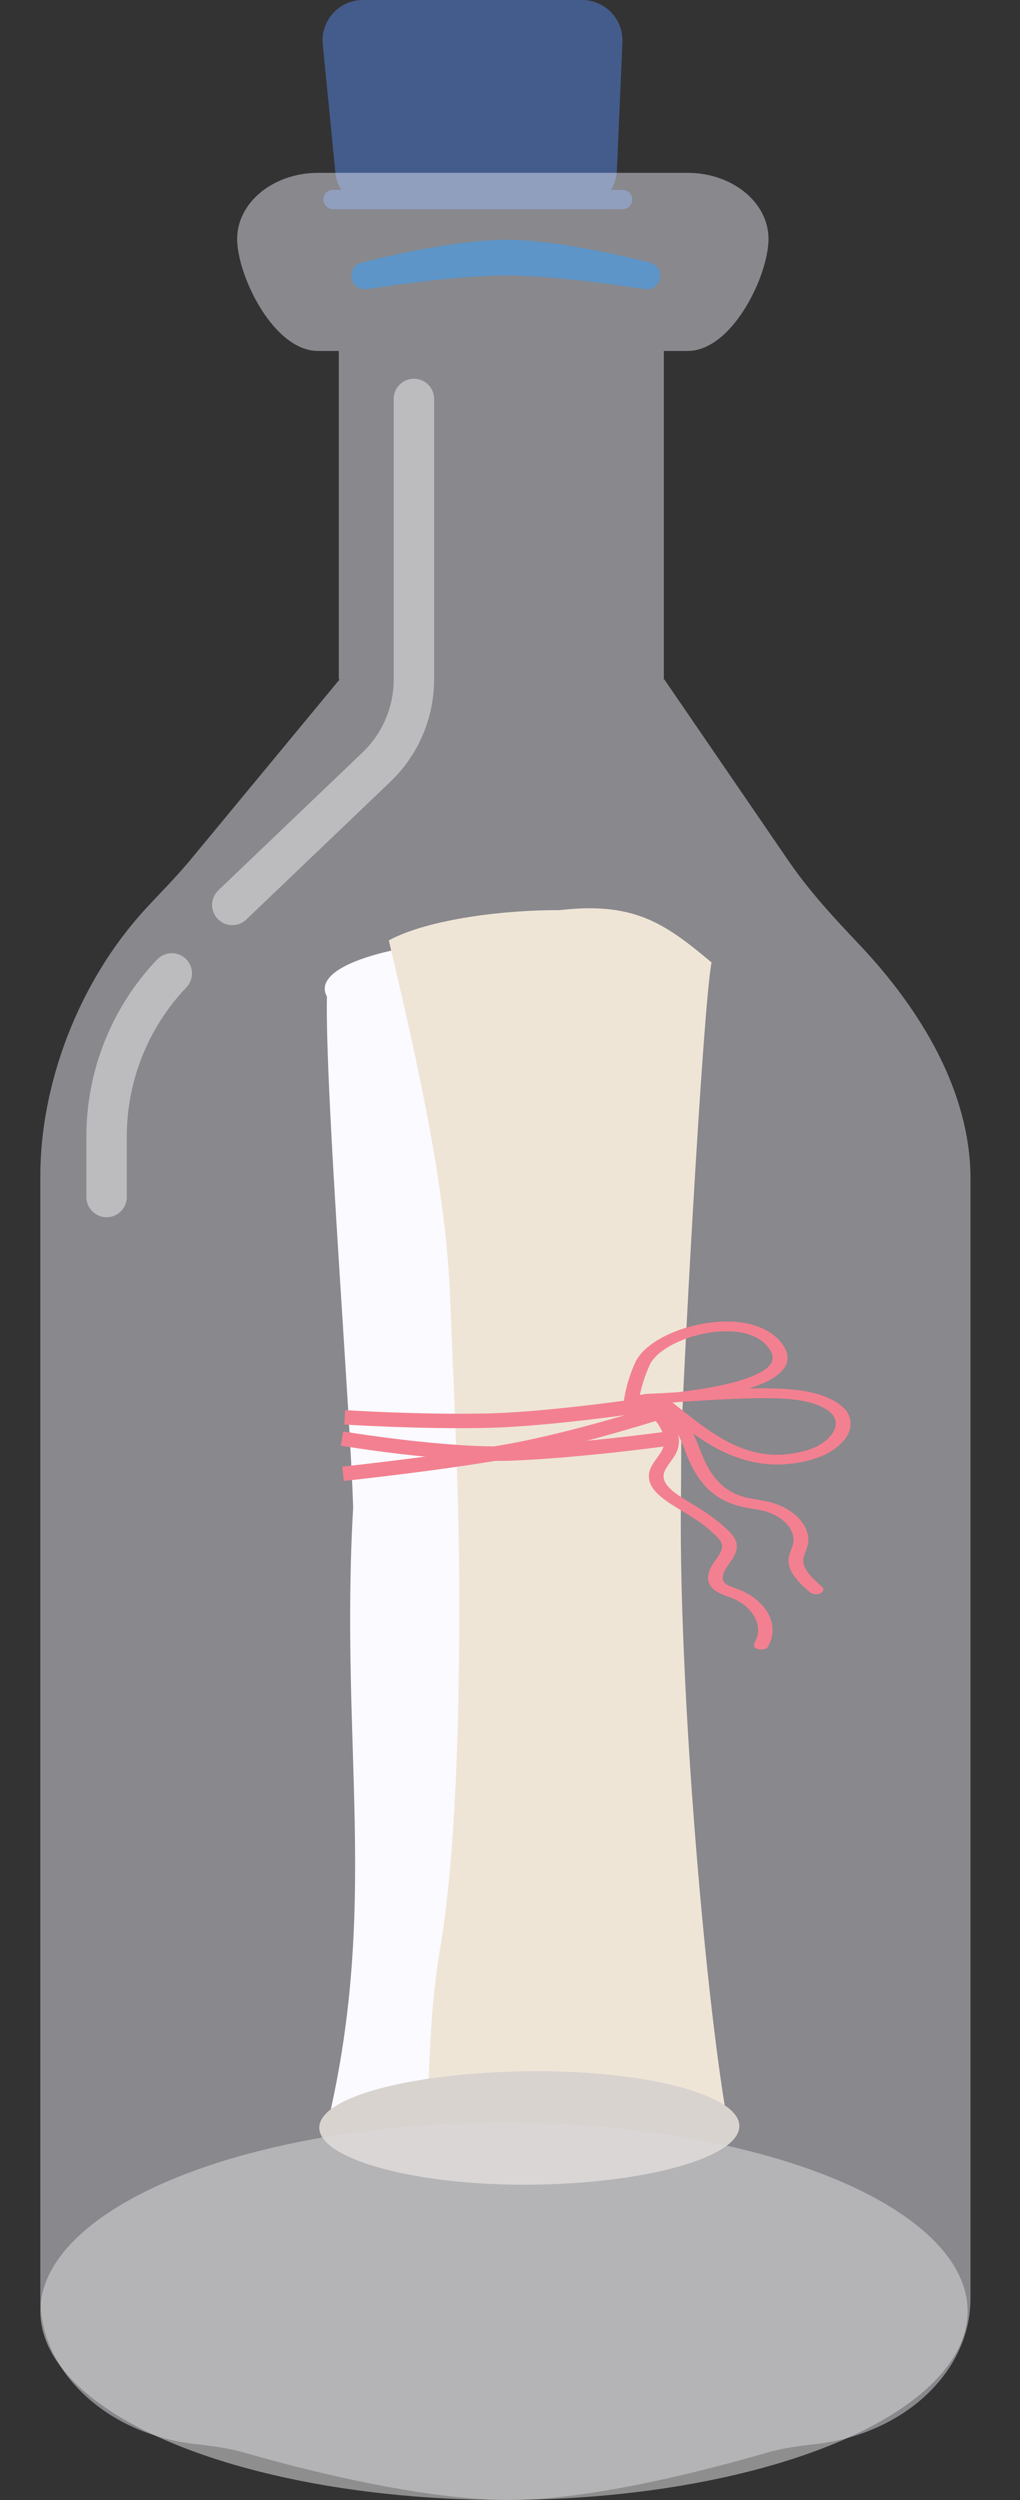 <svg width="200" height="490" viewBox="0 0 200 490" fill="none" xmlns="http://www.w3.org/2000/svg">
<rect x="0" y="0" width="200" height="490" fill="#333333" stroke="none"/>
<g clip-path="url(#clip0_43_938)">
<path d="M114.125 0C118.635 9.58855e-05 122.236 3.76 122.042 8.267L120.956 33.417C120.895 34.81 120.477 36.104 119.793 37.217H122.087C123.132 37.217 123.979 38.064 123.979 39.108C123.979 40.153 123.132 41 122.087 41H65.305C64.261 41 63.414 40.153 63.414 39.108C63.414 38.064 64.261 37.217 65.305 37.217H66.899C66.289 36.224 65.889 35.083 65.768 33.853L63.286 8.703C62.826 4.042 66.487 0 71.171 0H114.125Z" fill="#445C8C"/>
<mask id="mask0_43_938" style="mask-type:luminance" maskUnits="userSpaceOnUse" x="0" y="40" width="200" height="447">
<path d="M172.351 170.47C188.637 184.906 197.783 203.765 198.019 223.393L200 388.802V457.798C200 473.713 184.204 486.614 164.72 486.614H35.279C15.795 486.614 -4.05434e-05 473.712 0 457.798V227.169C0 207.436 9.015 184.811 25.281 170.219L66.599 133.155H66.436V66.789H62.363C53.603 66.789 46.501 60.988 46.501 53.833C46.501 46.677 53.603 40.877 62.363 40.877H134.828C143.589 40.877 150.69 46.677 150.69 53.833C150.69 60.988 143.589 66.789 134.828 66.789H130.162V133.155H130.25L172.351 170.47Z" fill="white"/>
</mask>
<g mask="url(#mask0_43_938)">
<path d="M69.245 295.536C66.549 342.789 74.614 374.1 63.785 418.079C68.911 420.878 78.291 422.575 86.818 424.269C88.393 424.582 90.212 421.845 90.191 418.15C90.157 412.022 102.439 258.764 112.246 197.574L96.78 191.508C79.357 191.069 76.876 191.537 64.103 195.345C63.721 214.261 68.709 276.609 69.245 295.536Z" fill="white"/>
<path d="M135.664 193.376C135.891 198.822 120.032 203.438 100.237 203.689C80.444 203.938 63.906 199.348 63.678 193.903C63.451 188.457 79.616 184.218 99.411 183.969C119.204 183.719 135.436 187.931 135.664 193.376Z" fill="white"/>
<path d="M90.054 316.144C90.036 334.941 89.464 363.891 86.199 382.519C83.893 395.676 83.79 416.668 83.825 423.805C110.815 433.136 142.973 417.722 142.973 417.722C138.541 394.389 133.145 332.316 133.504 295.011C133.541 291.141 133.568 287.273 133.569 283.404C133.57 276.901 137.74 197.872 139.52 188.639C130.222 180.827 124.22 176.716 109.65 178.393C99.022 178.322 83.944 180.135 76.237 184.315C81.9 208.407 87.392 232.453 88.26 254.331C89.151 277.4 90.075 293.073 90.054 316.144Z" fill="#EBDAB7"/>
<path d="M130.431 282.05C130.431 282.05 113.913 284.316 100.691 284.862C87.67 285.4 67.06 281.961 67.06 281.961" stroke="#F32639" stroke-width="2.828"/>
<path d="M131.293 276.181C131.293 276.181 115.119 281.413 102.142 283.981C89.363 286.509 67.255 288.864 67.255 288.864" stroke="#F32639" stroke-width="2.828"/>
<path d="M131.023 274.722C131.023 274.722 109.242 278.152 95.531 278.45C82.029 278.743 67.593 277.795 67.593 277.795" stroke="#F32639" stroke-width="2.828"/>
<path d="M126.873 275.12C134.72 274.815 142.514 274.005 150.391 274.04C151.158 274.044 151.925 274.058 152.691 274.087C153.046 274.101 153.399 274.119 153.754 274.14C153.823 274.144 154.412 274.186 154.048 274.158C154.256 274.175 154.463 274.191 154.669 274.211C155.407 274.279 156.142 274.369 156.867 274.488C157.224 274.547 157.579 274.613 157.93 274.686C158.085 274.719 158.239 274.753 158.393 274.789C158.489 274.812 158.583 274.836 158.678 274.858C158.778 274.883 158.754 274.876 158.607 274.838C158.663 274.853 158.719 274.868 158.775 274.884C159.462 275.073 160.126 275.298 160.75 275.566C160.886 275.624 161.017 275.685 161.15 275.745C160.885 275.624 161.31 275.83 161.377 275.866C161.679 276.027 161.966 276.2 162.239 276.384C162.369 276.472 162.49 276.565 162.617 276.655C162.765 276.76 162.486 276.534 162.611 276.649C162.669 276.703 162.731 276.753 162.789 276.807C162.991 276.992 163.173 277.187 163.331 277.391C163.337 277.398 163.496 277.618 163.398 277.477C163.302 277.336 163.446 277.557 163.452 277.565C163.506 277.655 163.556 277.746 163.6 277.838C163.65 277.94 163.695 278.044 163.734 278.148C163.751 278.194 163.767 278.24 163.782 278.287C163.791 278.318 163.844 278.558 163.818 278.405C163.792 278.241 163.829 278.474 163.83 278.488C163.838 278.535 163.845 278.583 163.851 278.629C163.862 278.724 163.87 278.818 163.872 278.912C163.876 279.03 163.873 279.148 163.865 279.266C163.862 279.314 163.854 279.361 163.851 279.408C163.837 279.612 163.899 279.217 163.849 279.436C163.75 279.869 163.591 280.281 163.377 280.696C163.291 280.862 163.379 280.699 163.396 280.67C163.361 280.726 163.326 280.783 163.289 280.839C163.221 280.941 163.152 281.042 163.077 281.141C162.927 281.342 162.763 281.537 162.586 281.727C162.487 281.833 162.384 281.938 162.277 282.041C162.212 282.103 161.975 282.309 162.165 282.147C161.943 282.335 161.715 282.52 161.47 282.695C161.239 282.862 160.997 283.021 160.744 283.173C160.617 283.249 160.487 283.321 160.358 283.395C160.308 283.424 160.141 283.503 160.385 283.382C160.295 283.427 160.206 283.474 160.116 283.518C159.577 283.78 159 284.011 158.393 284.2C158.321 284.223 158.248 284.244 158.175 284.266C158.438 284.188 158.178 284.265 158.111 284.283C157.938 284.331 157.763 284.379 157.588 284.424C157.229 284.516 156.866 284.602 156.499 284.679C155.825 284.82 155.139 284.935 154.443 285.018C154.374 285.026 154.294 285.041 154.226 285.042C154.266 285.042 154.562 285.012 154.29 285.035C154.129 285.049 153.968 285.063 153.807 285.075C153.474 285.098 153.139 285.115 152.803 285.123C152.185 285.138 151.57 285.12 150.955 285.085C150.614 285.066 151.215 285.111 150.995 285.087C150.928 285.08 150.862 285.076 150.795 285.07C150.646 285.056 150.498 285.041 150.348 285.023C150.037 284.988 149.727 284.945 149.42 284.895C148.822 284.799 148.241 284.674 147.664 284.535C147.574 284.514 147.424 284.506 147.74 284.556C147.681 284.547 147.613 284.523 147.554 284.507C147.416 284.469 147.278 284.431 147.141 284.39C146.851 284.305 146.564 284.215 146.281 284.119C145.738 283.937 145.209 283.736 144.694 283.521C144.432 283.413 144.175 283.301 143.921 283.185C143.793 283.127 143.666 283.067 143.539 283.008C143.497 282.989 143.314 282.9 143.48 282.981C143.662 283.069 143.373 282.928 143.337 282.911C142.817 282.652 142.31 282.381 141.817 282.102C137.81 279.83 134.631 277.024 131.213 274.394C130.82 274.092 130.425 273.793 130.023 273.497C129.51 273.119 128.439 273.158 127.948 273.526C127.389 273.943 127.454 274.481 128.001 274.884C131.627 277.556 134.826 280.482 138.836 282.924C142.837 285.36 147.866 287.322 153.512 287.019C156.658 286.85 159.86 286.131 162.313 284.819C164.625 283.583 166.382 281.727 166.724 279.764C166.917 278.66 166.686 277.599 165.972 276.584C165.257 275.567 164.029 274.764 162.663 274.112C159.976 272.829 156.611 272.375 153.364 272.2C149.881 272.012 146.338 272.133 142.861 272.293C138.571 272.49 134.299 272.819 130.012 273.049C128.94 273.106 127.869 273.157 126.795 273.199C126.03 273.228 125.309 273.648 125.366 274.18C125.42 274.684 126.05 275.151 126.871 275.119L126.873 275.12Z" fill="#F32639"/>
<path d="M124.971 274.752C125.883 275.589 126.775 276.437 127.579 277.322C127.969 277.751 128.34 278.188 128.678 278.635C128.768 278.753 128.855 278.872 128.941 278.992C128.939 278.99 129.04 279.137 128.988 279.059C128.928 278.971 129.05 279.155 129.062 279.172C129.217 279.41 129.362 279.652 129.494 279.896C129.746 280.36 129.952 280.835 130.093 281.317C130.106 281.364 130.118 281.41 130.131 281.456C130.176 281.613 130.112 281.325 130.136 281.483C130.153 281.592 130.178 281.699 130.195 281.808C130.231 282.055 130.248 282.304 130.245 282.553C130.243 282.678 130.236 282.802 130.225 282.926C130.22 282.973 130.212 283.019 130.208 283.066C130.195 283.224 130.244 282.937 130.203 283.093C130.14 283.345 130.081 283.594 129.984 283.841C129.897 284.065 129.786 284.284 129.669 284.502C129.657 284.526 129.572 284.672 129.657 284.531C129.631 284.573 129.604 284.616 129.578 284.659C129.498 284.786 129.413 284.912 129.326 285.038C128.714 285.932 128 286.803 127.576 287.747C127.157 288.679 127.121 289.652 127.449 290.599C128.047 292.327 129.936 293.759 131.82 294.967C133.87 296.282 136.076 297.47 137.947 298.904C138.202 299.099 138.389 299.247 138.543 299.373C138.781 299.569 139.015 299.768 139.243 299.97C139.71 300.38 140.163 300.799 140.58 301.232C140.776 301.435 140.963 301.642 141.129 301.857C141.173 301.913 141.217 301.971 141.257 302.029C141.244 302.009 141.186 301.922 141.247 302.023C141.327 302.156 141.401 302.289 141.46 302.427C141.487 302.488 141.509 302.55 141.533 302.611C141.534 302.615 141.582 302.768 141.555 302.673C141.526 302.567 141.569 302.761 141.573 302.784C141.582 302.847 141.588 302.91 141.592 302.974C141.598 303.084 141.589 303.193 141.587 303.303C141.585 303.331 141.562 303.489 141.589 303.33C141.576 303.408 141.555 303.485 141.534 303.562C141.474 303.78 141.391 303.995 141.29 304.207C141.232 304.33 141.169 304.451 141.101 304.572C141.077 304.618 141.05 304.663 141.023 304.709C141.097 304.582 140.98 304.775 140.966 304.797C140.669 305.263 140.332 305.716 140.016 306.176C139.379 307.104 138.895 308.061 138.826 309.086C138.755 310.134 139.31 311.177 140.472 311.913C141.505 312.568 142.862 312.911 144.029 313.44C144.094 313.469 144.157 313.499 144.22 313.529C144.178 313.509 143.991 313.413 144.201 313.522C144.308 313.577 144.414 313.632 144.52 313.689C144.758 313.819 144.988 313.955 145.21 314.097C145.418 314.23 145.619 314.368 145.811 314.51C145.901 314.577 145.988 314.645 146.077 314.713C146.183 314.794 146.036 314.68 146.027 314.672C146.097 314.732 146.169 314.792 146.24 314.853C146.588 315.16 146.904 315.481 147.187 315.816C147.328 315.983 147.454 316.155 147.585 316.327C147.659 316.424 147.559 316.286 147.552 316.276C147.583 316.323 147.614 316.37 147.645 316.417C147.713 316.523 147.778 316.63 147.84 316.737C148.053 317.108 148.23 317.487 148.364 317.873C148.426 318.046 148.476 318.221 148.523 318.398C148.459 318.154 148.535 318.476 148.545 318.525C148.563 318.626 148.579 318.727 148.592 318.828C148.642 319.221 148.651 319.615 148.616 320.008C148.608 320.097 148.597 320.185 148.586 320.273C148.563 320.454 148.585 320.279 148.591 320.247C148.581 320.297 148.572 320.347 148.561 320.397C148.518 320.598 148.463 320.798 148.395 320.995C148.336 321.168 148.267 321.34 148.19 321.51C148.145 321.607 148.097 321.703 148.046 321.8C148.02 321.849 147.846 322.142 147.977 321.929C147.697 322.387 147.789 322.97 148.546 323.218C149.177 323.424 150.21 323.341 150.511 322.85C152.514 319.583 151.385 315.812 147.845 313.169C146.997 312.536 145.985 311.991 144.889 311.553C144.29 311.313 143.658 311.109 143.07 310.858C142.994 310.826 142.919 310.792 142.845 310.759C142.895 310.782 143.037 310.863 142.82 310.746C142.699 310.68 142.58 310.615 142.467 310.544C142.416 310.511 142.154 310.314 142.298 310.438C142.177 310.336 142.095 310.218 141.982 310.115C141.856 310.001 142.048 310.243 141.973 310.112C141.95 310.073 141.926 310.035 141.905 309.996C141.848 309.891 141.811 309.783 141.765 309.677C141.747 309.637 141.726 309.495 141.76 309.682C141.75 309.626 141.739 309.57 141.731 309.514C141.717 309.401 141.711 309.288 141.713 309.174C141.716 309.058 141.726 308.943 141.742 308.828C141.714 309.013 141.767 308.744 141.781 308.689C141.845 308.455 141.93 308.223 142.035 307.996C142.087 307.881 142.144 307.767 142.203 307.655C142.227 307.61 142.379 307.35 142.282 307.508C142.422 307.28 142.578 307.057 142.736 306.834C143.1 306.314 143.463 305.797 143.779 305.264C144.386 304.237 144.678 303.159 144.302 302.068C143.95 301.048 142.985 300.139 142.067 299.303C140.232 297.63 138.086 296.172 135.766 294.791C134.772 294.2 133.779 293.606 132.862 292.961C132.643 292.808 132.43 292.652 132.224 292.493C132.169 292.451 131.932 292.257 132.096 292.395C131.98 292.298 131.865 292.202 131.755 292.104C131.382 291.773 131.041 291.426 130.756 291.059C130.722 291.016 130.536 290.725 130.658 290.932C130.608 290.848 130.552 290.766 130.505 290.682C130.395 290.49 130.304 290.293 130.232 290.094C130.214 290.043 130.198 289.994 130.182 289.944C130.173 289.912 130.134 289.749 130.162 289.879C130.188 290.002 130.162 289.871 130.16 289.851C130.151 289.8 130.141 289.748 130.136 289.696C130.108 289.484 130.111 289.273 130.123 289.061C130.132 288.889 130.123 289.013 130.118 289.052C130.127 288.992 130.141 288.931 130.156 288.872C130.181 288.768 130.213 288.665 130.248 288.563C130.335 288.313 130.448 288.068 130.581 287.828C130.604 287.785 130.629 287.743 130.652 287.7C130.736 287.555 130.577 287.817 130.668 287.674C130.731 287.576 130.794 287.477 130.859 287.381C131.011 287.156 131.169 286.934 131.329 286.713C131.993 285.791 132.677 284.854 132.949 283.84C133.237 282.768 133.162 281.702 132.822 280.637C132.173 278.604 130.52 276.729 128.769 275.02C128.335 274.596 127.887 274.178 127.434 273.762C126.994 273.359 126.119 273.151 125.444 273.45C124.833 273.722 124.505 274.322 124.977 274.754L124.971 274.752Z" fill="#F32639"/>
<path d="M126.42 275.081C126.648 275.164 126.874 275.249 127.095 275.34C127.212 275.389 127.329 275.439 127.443 275.49C127.491 275.512 127.539 275.535 127.588 275.557C127.765 275.634 127.406 275.463 127.573 275.549C127.988 275.765 128.391 275.984 128.768 276.228C128.949 276.344 129.123 276.465 129.293 276.587C129.384 276.653 129.472 276.722 129.562 276.789C129.579 276.802 129.707 276.901 129.594 276.813C129.478 276.723 129.641 276.851 129.66 276.868C129.988 277.142 130.294 277.427 130.577 277.721C130.866 278.019 131.134 278.326 131.382 278.639C131.503 278.792 131.62 278.945 131.733 279.101C131.754 279.131 131.925 279.374 131.86 279.278C131.79 279.175 131.873 279.297 131.882 279.312C131.915 279.361 131.949 279.41 131.98 279.459C132.429 280.143 132.813 280.845 133.155 281.554C133.825 282.937 134.314 284.349 134.896 285.747C135.499 287.193 136.236 288.61 137.212 289.969C138.15 291.276 139.379 292.523 140.987 293.524C141.791 294.024 142.707 294.47 143.684 294.814C144.874 295.234 146.167 295.488 147.47 295.706C148.158 295.821 148.847 295.933 149.52 296.083C149.59 296.099 149.97 296.19 149.827 296.153C149.67 296.113 150.037 296.213 150.094 296.229C150.348 296.305 150.596 296.388 150.839 296.477C151.064 296.56 151.285 296.648 151.5 296.742C151.564 296.769 151.893 296.926 151.637 296.801C151.748 296.855 151.858 296.911 151.967 296.969C152.384 297.191 152.776 297.433 153.138 297.693C153.232 297.761 153.321 297.831 153.414 297.899C153.523 297.979 153.38 297.871 153.368 297.861C153.405 297.892 153.442 297.923 153.48 297.954C153.651 298.098 153.813 298.247 153.968 298.399C154.267 298.694 154.526 299.002 154.762 299.32C154.79 299.358 154.864 299.487 154.755 299.309C154.777 299.345 154.802 299.381 154.825 299.417C154.872 299.489 154.915 299.562 154.958 299.634C155.056 299.805 155.145 299.978 155.225 300.152C155.297 300.314 155.361 300.478 155.416 300.644C155.445 300.733 155.469 300.822 155.497 300.911C155.531 301.021 155.485 300.861 155.483 300.851C155.492 300.903 155.505 300.954 155.515 301.005C155.583 301.366 155.606 301.73 155.582 302.093C155.578 302.171 155.567 302.248 155.559 302.326C155.539 302.516 155.593 302.195 155.55 302.383C155.497 302.622 155.429 302.858 155.349 303.093C155.024 304.038 154.59 304.966 154.598 305.947C154.613 307.791 156.004 309.494 157.572 310.978C157.952 311.338 158.349 311.692 158.747 312.043C159.2 312.442 160.064 312.66 160.752 312.356C161.359 312.088 161.708 311.477 161.223 311.049C160.408 310.33 159.603 309.604 158.92 308.828C158.76 308.647 158.607 308.462 158.463 308.274C158.397 308.188 158.332 308.102 158.27 308.015C158.297 308.053 158.36 308.155 158.247 307.978C158.21 307.919 158.172 307.86 158.136 307.802C157.894 307.404 157.732 307.002 157.586 306.586C157.548 306.476 157.586 306.587 157.589 306.607C157.576 306.545 157.563 306.483 157.552 306.421C157.537 306.328 157.526 306.234 157.517 306.14C157.499 305.916 157.503 305.692 157.533 305.469C157.516 305.602 157.54 305.433 157.543 305.416C157.555 305.366 157.566 305.315 157.579 305.264C157.609 305.146 157.643 305.028 157.681 304.91C157.756 304.675 157.845 304.442 157.932 304.208C158.25 303.371 158.521 302.529 158.498 301.661C158.424 298.618 155.414 295.594 151.053 294.444C149.646 294.074 148.166 293.896 146.723 293.602C146.547 293.566 146.374 293.527 146.201 293.488C146.196 293.487 145.952 293.428 146.099 293.465C146.232 293.498 146.05 293.452 146.036 293.448C145.785 293.378 145.536 293.304 145.291 293.222C144.811 293.061 144.36 292.873 143.917 292.673C144.125 292.766 143.949 292.687 143.853 292.638C143.748 292.584 143.644 292.529 143.543 292.473C143.339 292.361 143.142 292.244 142.95 292.124C142.576 291.889 142.23 291.639 141.899 291.38C142.062 291.507 141.918 291.393 141.845 291.332C141.762 291.262 141.681 291.191 141.601 291.12C141.439 290.975 141.284 290.829 141.133 290.679C140.839 290.388 140.566 290.088 140.311 289.781C140.176 289.62 140.047 289.457 139.922 289.293C139.868 289.222 139.816 289.152 139.763 289.08C139.721 289.024 139.538 288.763 139.664 288.945C139.439 288.617 139.228 288.284 139.031 287.948C138.627 287.26 138.277 286.56 137.962 285.852C137.338 284.454 136.864 283.03 136.232 281.633C134.948 278.789 133.057 275.848 129.283 274.034C128.814 273.808 128.33 273.601 127.819 273.417C127.149 273.177 126.19 273.326 125.84 273.786C125.491 274.245 125.7 274.823 126.414 275.079L126.42 275.081Z" fill="#F32639"/>
<path d="M125.199 274.891C125.263 274.441 125.299 274.23 125.39 273.763C125.474 273.338 125.568 272.914 125.671 272.491C125.871 271.681 126.109 270.874 126.383 270.074C126.659 269.273 126.971 268.479 127.322 267.691C127.41 267.491 127.515 267.295 127.618 267.098C127.713 266.914 127.475 267.313 127.594 267.134C127.626 267.086 127.655 267.038 127.687 266.99C127.75 266.894 127.816 266.799 127.886 266.705C128.161 266.329 128.484 265.967 128.841 265.623C128.922 265.544 129.001 265.446 129.102 265.378C128.773 265.597 129.154 265.336 129.233 265.271C129.441 265.098 129.658 264.928 129.883 264.764C130.322 264.444 130.791 264.14 131.282 263.854C131.412 263.778 131.543 263.704 131.677 263.631C131.721 263.606 131.766 263.582 131.81 263.557C132.053 263.424 131.542 263.694 131.792 263.567C132.069 263.426 132.347 263.286 132.634 263.154C133.186 262.897 133.76 262.658 134.348 262.44C134.656 262.325 134.969 262.215 135.286 262.111C135.418 262.068 135.551 262.025 135.684 261.984C135.764 261.959 135.846 261.935 135.925 261.911C136.161 261.839 135.605 262.001 135.984 261.894C137.213 261.546 138.495 261.276 139.81 261.104C139.979 261.082 140.147 261.064 140.316 261.043C140.56 261.013 140.198 261.053 140.18 261.056C140.26 261.042 140.351 261.039 140.432 261.032C140.766 261.001 141.102 260.978 141.438 260.963C142.083 260.932 142.733 260.929 143.379 260.956C143.527 260.963 143.677 260.973 143.825 260.98C144.13 260.996 143.454 260.945 143.756 260.976C143.836 260.984 143.916 260.989 143.995 260.997C144.312 261.028 144.626 261.066 144.938 261.114C145.222 261.157 145.503 261.208 145.779 261.266C145.905 261.292 146.029 261.32 146.152 261.349C146.211 261.363 146.327 261.377 146.373 261.404C146.142 261.344 146.098 261.332 146.239 261.37C146.288 261.383 146.336 261.397 146.384 261.41C146.939 261.569 147.471 261.76 147.971 261.984C148.028 262.01 148.12 262.039 148.166 262.074C147.933 261.895 148.005 261.994 148.119 262.055C148.223 262.11 148.329 262.164 148.431 262.222C148.681 262.36 148.919 262.507 149.143 262.662C149.259 262.741 149.368 262.824 149.479 262.906C149.658 263.038 149.593 262.912 149.459 262.886C149.497 262.893 149.564 262.973 149.59 262.996C149.812 263.186 150.018 263.383 150.207 263.587C150.382 263.775 150.543 263.968 150.692 264.164C150.726 264.21 150.758 264.259 150.794 264.303C150.895 264.425 150.649 264.08 150.776 264.276C150.864 264.414 150.952 264.551 151.033 264.691C151.139 264.876 151.237 265.063 151.318 265.254C151.355 265.342 151.388 265.43 151.417 265.518C151.427 265.548 151.435 265.577 151.444 265.606C151.524 265.845 151.409 265.406 151.438 265.568C151.494 265.89 151.51 266.199 151.48 266.522C151.465 266.693 151.54 266.261 151.496 266.427C151.485 266.466 151.479 266.506 151.468 266.545C151.452 266.61 151.432 266.675 151.411 266.739C151.357 266.901 151.282 267.057 151.202 267.213C151.077 267.46 151.341 267.014 151.196 267.223C151.146 267.295 151.097 267.368 151.042 267.439C150.933 267.584 150.809 267.724 150.677 267.859C150.621 267.917 150.562 267.973 150.503 268.03C150.433 268.098 150.279 268.18 150.576 267.968C150.534 267.998 150.498 268.035 150.46 268.067C150.299 268.201 150.13 268.33 149.952 268.455C149.784 268.573 149.609 268.687 149.429 268.797C149.328 268.858 149.226 268.918 149.122 268.978C149.002 269.045 148.621 269.183 149.035 269.03C148.558 269.207 148.131 269.474 147.666 269.67C147.141 269.889 146.599 270.091 146.048 270.278C145.785 270.368 145.518 270.454 145.251 270.538C145.126 270.577 145.002 270.614 144.878 270.652C144.79 270.678 144.522 270.77 144.921 270.64C144.823 270.672 144.717 270.699 144.616 270.727C144.015 270.897 143.407 271.055 142.794 271.203C141.522 271.508 140.227 271.771 138.92 272.005C137.576 272.244 136.22 272.451 134.856 272.632C134.207 272.718 133.556 272.798 132.904 272.873C132.6 272.908 132.296 272.941 131.991 272.973C131.908 272.981 131.826 272.99 131.745 272.999C131.438 273.031 132.113 272.963 131.807 272.992C131.646 273.008 131.484 273.024 131.323 273.04C129.225 273.242 127.109 273.397 124.986 273.45C124.621 273.46 124.254 273.465 123.888 273.465C123.121 273.464 122.407 273.933 122.462 274.44C122.519 274.967 123.142 275.374 123.963 275.375C125.951 275.376 127.943 275.245 129.912 275.083C132.702 274.852 135.481 274.533 138.213 274.098C141.055 273.645 143.841 273.06 146.496 272.258C148.691 271.594 150.913 270.725 152.463 269.488C153.228 268.877 153.832 268.203 154.165 267.439C154.505 266.659 154.483 265.85 154.247 265.059C153.963 264.105 153.281 263.148 152.458 262.343C151.606 261.509 150.53 260.81 149.252 260.257C144.295 258.112 137.538 259.033 132.728 260.841C130.169 261.803 127.901 263.114 126.253 264.718C125.463 265.486 124.873 266.335 124.477 267.224C123.744 268.868 123.178 270.543 122.775 272.236C122.562 273.132 122.399 274.032 122.269 274.934C122.197 275.433 123.046 275.9 123.771 275.869C124.641 275.831 125.12 275.428 125.196 274.893L125.199 274.891Z" fill="#F32639"/>
<path d="M144.971 416.582C145.236 422.723 127.093 427.922 104.444 428.197C81.796 428.47 62.87 423.287 62.605 417.146C62.34 411.005 80.833 406.233 103.483 405.959C126.13 405.686 144.706 410.443 144.971 416.582Z" fill="#C4BAAB"/>
</g>
<path d="M154.604 168.718C158.633 174.601 163.487 179.857 168.395 185.03C180.913 198.227 190.095 214.094 190.292 230.499V450.497C190.292 465.04 177.102 477.066 159.96 479.031C156.697 479.405 153.437 479.822 150.284 480.743C140.438 483.619 117.256 489.843 100.51 489.997C82.764 490.161 58.055 483.641 47.864 480.708C44.748 479.811 41.522 479.404 38.3 479.039C21.127 477.096 7.905 465.057 7.905 450.497V230.499C7.905 212.717 15.225 192.587 28.574 178.103C31.5 174.928 34.568 171.877 37.319 168.551L66.599 133.155H66.436V68.789H62.363C53.603 68.789 46.5 53.988 46.5 46.833C46.5 39.678 53.603 33.877 62.363 33.877H134.828C143.589 33.877 150.69 39.678 150.69 46.833C150.69 53.988 143.589 68.789 134.828 68.789H130.162V133.155H130.25L154.604 168.718Z" fill="#F3F3FF" fill-opacity="0.44"/>
<path d="M68.889 54.027C68.889 52.83 69.682 51.784 70.843 51.491C75.892 50.214 89.658 46.978 99.381 46.999C108.959 47.021 122.504 50.22 127.503 51.489C128.663 51.784 129.454 52.829 129.454 54.026V54.026C129.454 55.675 127.97 56.931 126.341 56.676C120.62 55.781 108.212 54.012 99.381 53.999C90.406 53.987 77.784 55.777 72.002 56.678C70.374 56.932 68.889 55.676 68.889 54.027V54.027Z" fill="#5D95C8"/>
<path d="M81.157 78.191V133.169C81.157 139.66 78.503 145.869 73.811 150.354L45.55 177.368" stroke="white" stroke-opacity="0.44" stroke-width="7.924" stroke-linecap="round"/>
<path d="M33.681 190.79V190.79C25.476 199.406 20.899 210.849 20.899 222.747V234.617" stroke="white" stroke-opacity="0.44" stroke-width="7.924" stroke-linecap="round"/>
<ellipse opacity="0.55" cx="98.816" cy="452.997" rx="90.911" ry="37" fill="#D9D9D9"/>
</g>
<defs>
<clipPath id="clip0_43_938">
<rect width="200" height="490" fill="white"/>
</clipPath>
</defs>
</svg>
